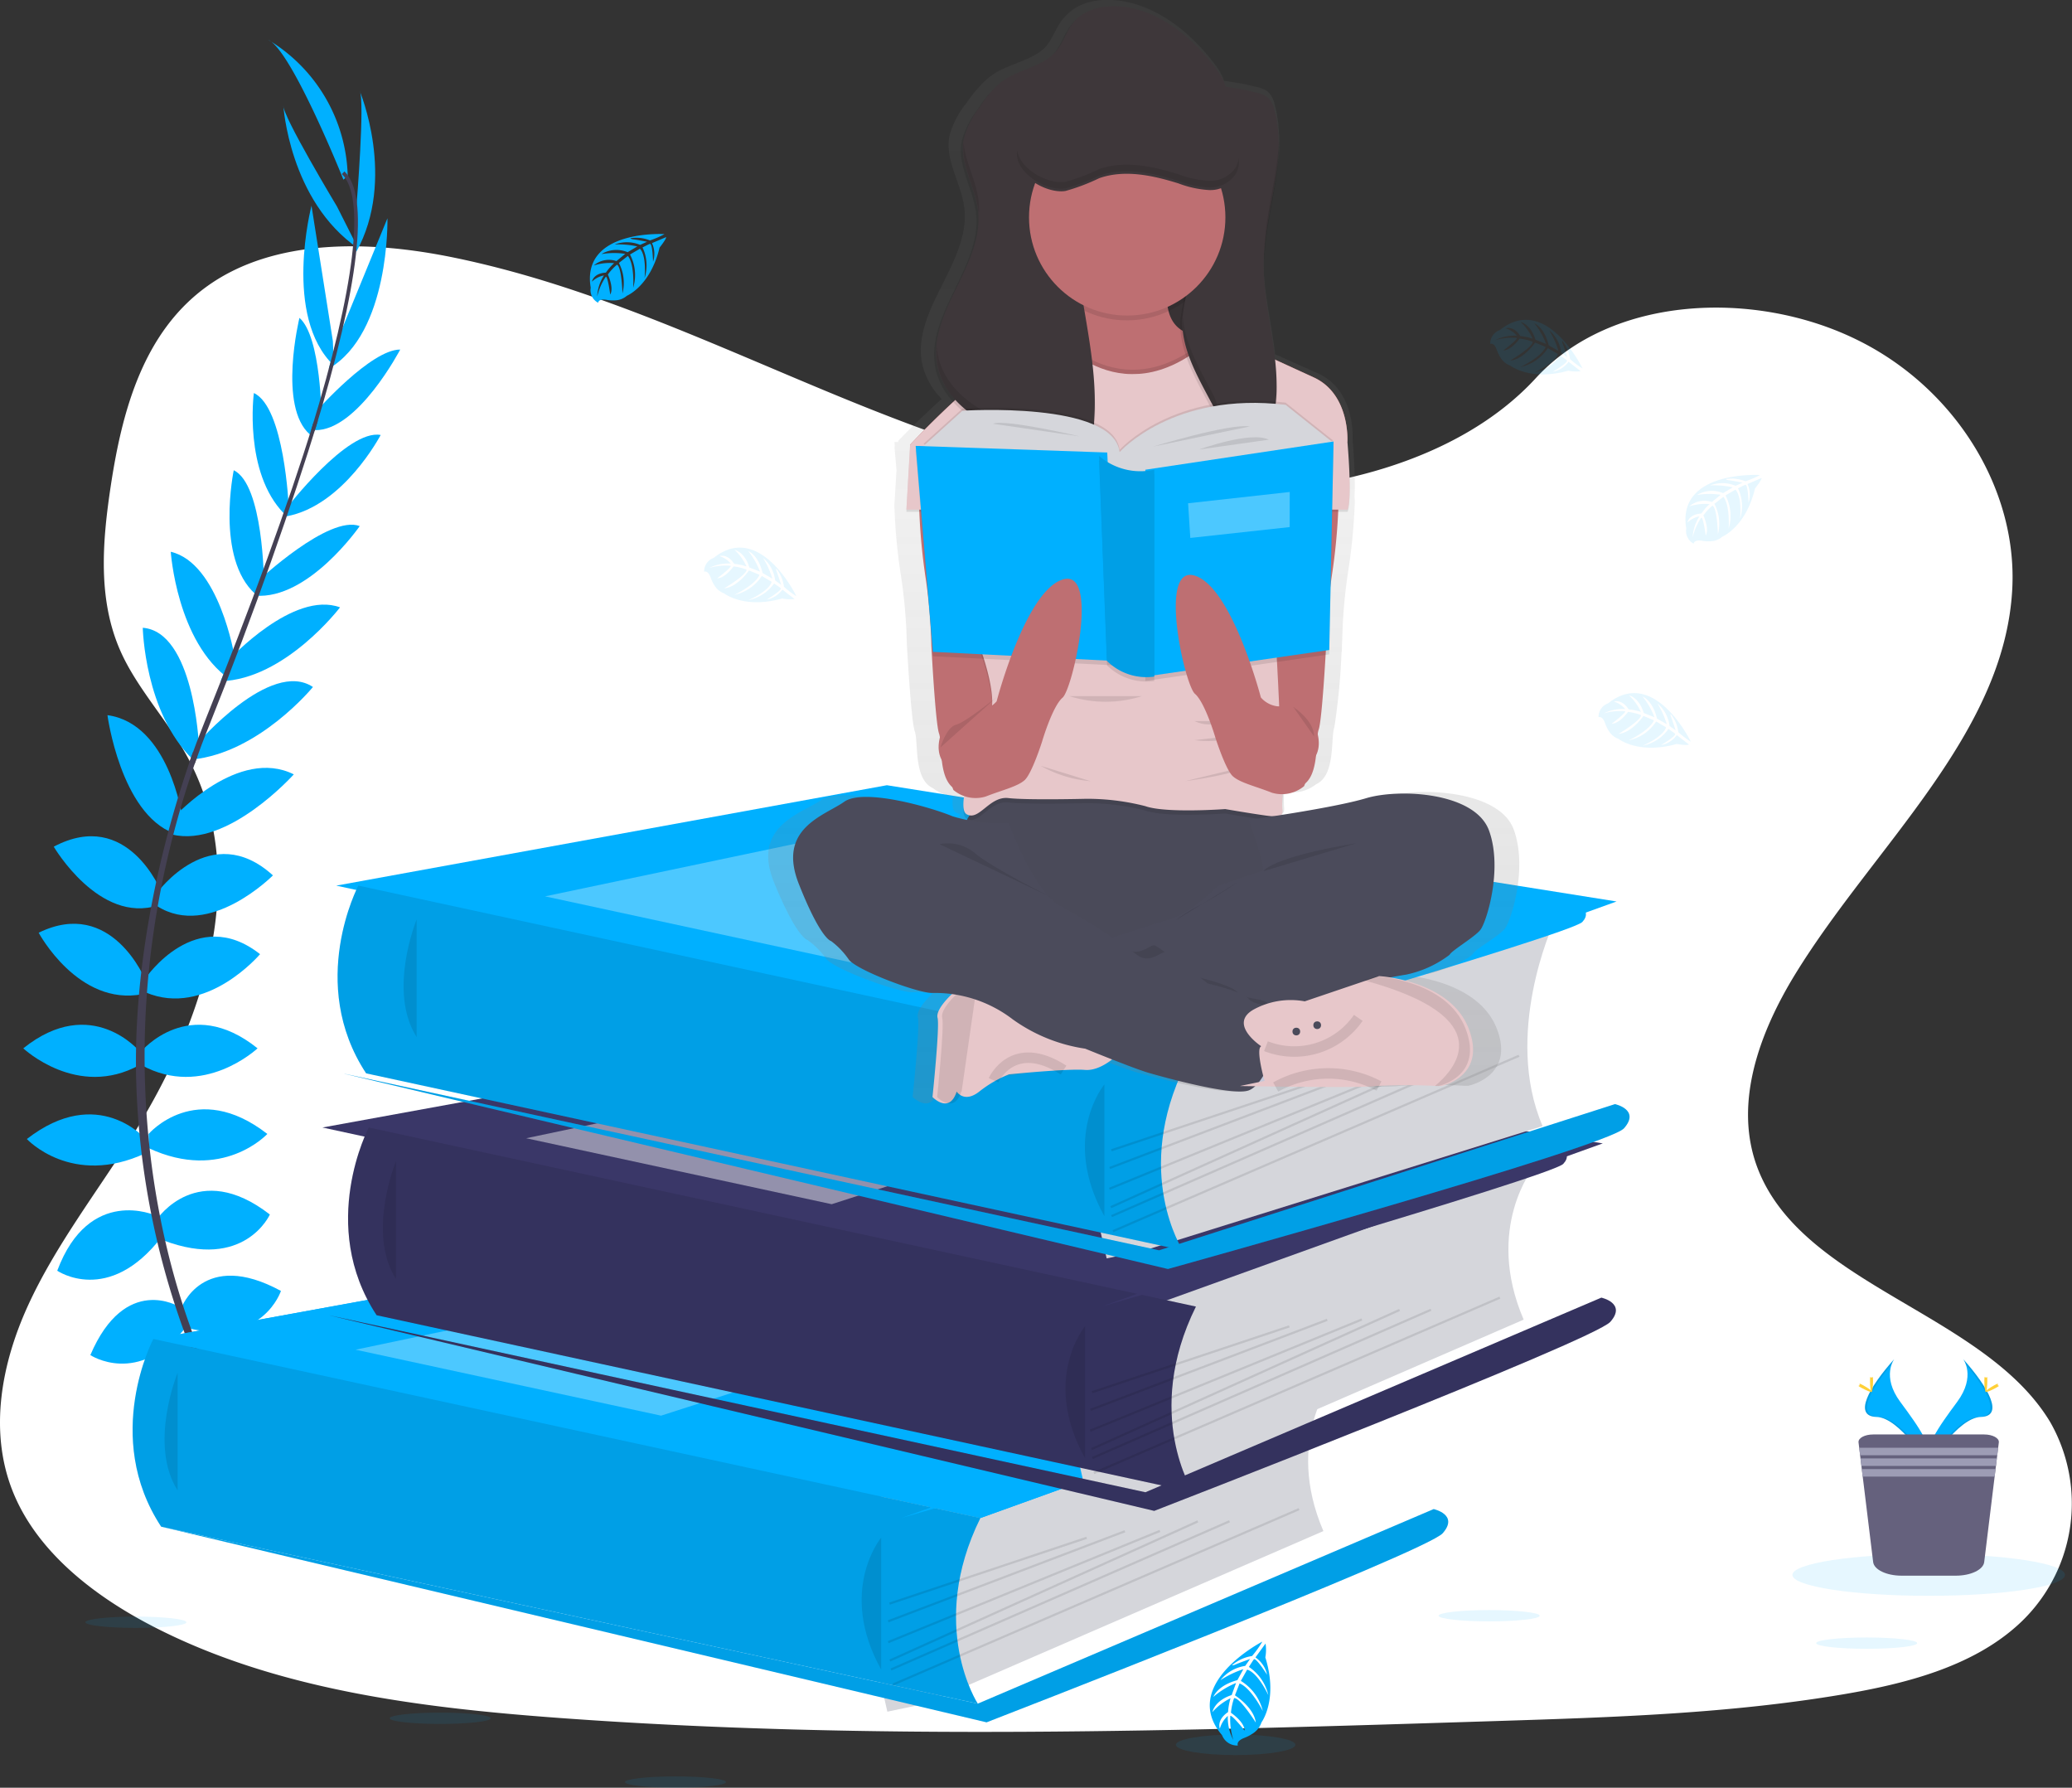 <svg xmlns="http://www.w3.org/2000/svg" xmlns:xlink="http://www.w3.org/1999/xlink" width="197.216" height="170.131" viewBox="0 0 197.216 170.131">
  <rect x="0" y="0" width="197.216" height="170.131" fill="#333333" stroke="none"/>
  <defs>
    <linearGradient id="linear-gradient" x1="0.5" y1="1" x2="0.5" gradientUnits="objectBoundingBox">
      <stop offset="0" stop-color="gray" stop-opacity="0.251"/>
      <stop offset="0.54" stop-color="gray" stop-opacity="0.122"/>
      <stop offset="1" stop-color="gray" stop-opacity="0.102"/>
    </linearGradient>
  </defs>
  <g id="undraw_book_lover_mkck" transform="translate(2.216 -0.008)">
    <path id="Path_9" data-name="Path 9" d="M216.471,92.746c-12.643-.471-24.687-4.841-36.185-9.624S157.4,73.039,145.058,70.505c-7.937-1.63-17.015-1.86-23.409,2.7-6.156,4.394-8.144,11.957-9.213,18.983-.8,5.285-1.278,10.846.928,15.794,1.53,3.435,4.247,6.323,6.124,9.624,6.538,11.449,1.918,25.567-5.167,36.745-3.321,5.245-7.179,10.252-9.742,15.83s-3.751,11.978-1.508,17.673c2.225,5.649,7.525,9.884,13.264,12.865,11.661,6.057,25.4,7.789,38.8,8.771,29.66,2.174,59.477,1.232,89.216.291,11.006-.349,22.059-.7,32.886-2.525,6.013-1.013,12.219-2.617,16.586-6.5a15.6,15.6,0,0,0,3.2-19.432c-6.23-10.354-23.442-12.926-27.8-24.039-2.4-6.116.066-12.928,3.548-18.6,7.47-12.168,19.99-22.845,20.651-36.754.453-9.555-5.568-19.121-14.874-23.642-9.754-4.756-23.284-4.153-30.477,3.691C240.656,90.059,227.634,93.16,216.471,92.746Z" transform="translate(-104.102 -45.989)" fill="#fff"/>
    <path id="Path_10" data-name="Path 10" d="M137.888,459.26l-71.612-.349L59.16,442.221l25.161-1.827-4.385-18.3,49.765-6.45L82.047,399.08l4.21-1,76.627,12.5-4.22,28.557-6.032,15.694Z" transform="translate(-46.782 -314.787)" fill="#00b0ff"/>
    <path id="Path_11" data-name="Path 11" d="M187,698.582s4.394-.7,7.03,2.4c0,0-1.933,1.523-6.092-.586Z" transform="translate(-166.408 -561.448)" fill="#00b0ff"/>
    <path id="Path_12" data-name="Path 12" d="M177.978,698.51s-2.8,3.45-1.423,7.291c0,0,2.285-.914,2.534-5.572Z" transform="translate(-157.846 -561.445)" fill="#00b0ff"/>
    <path id="Path_13" data-name="Path 13" d="M172.76,667.183s1.757-3.224,8.787,1.289a3.945,3.945,0,0,1-4.042,1.992C174.4,670.288,173.58,668.882,172.76,667.183Z" transform="translate(-155.148 -535.79)" fill="#00b0ff"/>
    <path id="Path_14" data-name="Path 14" d="M155.47,670.277s-3.647-.418-4,7.93a3.947,3.947,0,0,0,3.954-2.161C157.067,673.4,156.393,671.923,155.47,670.277Z" transform="translate(-138.312 -539.117)" fill="#00b0ff"/>
    <path id="Path_15" data-name="Path 15" d="M160.44,626.774s2.05-5.682,9.49-1.64c0,0-1.7,5.214-8.729,3.573Z" transform="translate(-145.405 -502.273)" fill="#00b0ff"/>
    <path id="Path_16" data-name="Path 16" d="M149.52,587.73s3.866-5.741,10.72-.418c0,0-2.4,5.389-10.135,2.46Z" transform="translate(-136.77 -471.723)" fill="#00b0ff"/>
    <path id="Path_17" data-name="Path 17" d="M145.6,550.36s4.511-5.274,11.3,0c0,0-4.276,4.628-11.3,1.347Z" transform="translate(-133.67 -442.438)" fill="#00b0ff"/>
    <path id="Path_18" data-name="Path 18" d="M142.24,512.1s4.569-5.507,11.072-.293c0,0-5.155,4.862-11.072,1.582Z" transform="translate(-131.013 -412.033)" fill="#00b0ff"/>
    <path id="Path_19" data-name="Path 19" d="M144.2,473.423s4.812-7.088,10.9-2.285c0,0-5.155,6.093-10.9,3.632Z" transform="translate(-132.563 -380.325)" fill="#00b0ff"/>
    <path id="Path_20" data-name="Path 20" d="M149.52,435.565s5.1-7.03,11.013-1.64c0,0-6.034,6.092-11.013,2.929Z" transform="translate(-136.77 -350.609)" fill="#00b0ff"/>
    <path id="Path_21" data-name="Path 21" d="M156.644,397.294s6.034-6.607,11.3-3.975c0,0-6.287,7.017-11.562,5.728Z" transform="translate(-142.195 -319.617)" fill="#00b0ff"/>
    <path id="Path_22" data-name="Path 22" d="M165.854,359.221s6.963-8.093,11.013-5.39c0,0-5.13,6.277-11.507,6.9Z" transform="translate(-149.296 -288.444)" fill="#00b0ff"/>
    <path id="Path_23" data-name="Path 23" d="M179.178,323.668s6.095-6.607,10.547-4.967c0,0-5.214,6.854-11.365,7.03Z" transform="translate(-159.576 -260.893)" fill="#00b0ff"/>
    <path id="Path_24" data-name="Path 24" d="M194.333,287.447s6.737-6.327,9.666-5.214c0,0-4.862,7.03-9.959,6.62Z" transform="translate(-171.976 -232.159)" fill="#00b0ff"/>
    <path id="Path_25" data-name="Path 25" d="M208.32,248.131s5.8-7.559,8.965-6.973c0,0-3.517,6.739-8.965,7.741Z" transform="translate(-183.268 -199.755)" fill="#00b0ff"/>
    <path id="Path_26" data-name="Path 26" d="M221.5,208.211s5.126-5.793,7.9-5.781c0,0-4.046,7.741-8.107,7.67Z" transform="translate(-193.524 -169.156)" fill="#00b0ff"/>
    <path id="Path_27" data-name="Path 27" d="M228.2,154.788l4.952-12.068s.247,10.909-5.582,14.307Z" transform="translate(-198.49 -121.938)" fill="#00b0ff"/>
    <path id="Path_28" data-name="Path 28" d="M240.063,95.6s.82-10.078.293-10.9c0,0,3.54,8.379-.326,15.351Z" transform="translate(-208.343 -76.057)" fill="#00b0ff"/>
    <path id="Path_29" data-name="Path 29" d="M127.549,635.387s-5.134-3.182-8.459,4.6c0,0,4.569,3.034,9.063-2.617Z" transform="translate(-112.707 -511.02)" fill="#00b0ff"/>
    <path id="Path_30" data-name="Path 30" d="M113.382,594.448s-6.3-2.873-9.352,5.256c0,0,4.864,3.347,9.925-3.2Z" transform="translate(-100.798 -478.766)" fill="#00b0ff"/>
    <path id="Path_31" data-name="Path 31" d="M101.5,552.67s-4.511-5.274-11.3,0c0,0,4.276,4.628,11.3,1.347Z" transform="translate(-89.861 -444.264)" fill="#00b0ff"/>
    <path id="Path_32" data-name="Path 32" d="M99.652,512.1s-4.569-5.507-11.072-.293c0,0,5.155,4.862,11.072,1.582Z" transform="translate(-88.58 -412.033)" fill="#00b0ff"/>
    <path id="Path_33" data-name="Path 33" d="M105.752,469s-3.205-7.94-10.172-4.525c0,0,3.766,7.04,9.888,5.844Z" transform="translate(-94.115 -375.702)" fill="#00b0ff"/>
    <path id="Path_34" data-name="Path 34" d="M112.7,429.138s-3.186-8.078-10.252-4.333c0,0,4.327,7.4,9.938,5.58Z" transform="translate(-99.548 -344.222)" fill="#00b0ff"/>
    <path id="Path_35" data-name="Path 35" d="M134,378.379s-1.255-8.856-7.114-9.649c0,0,1.243,9.34,6.325,11.246Z" transform="translate(-118.875 -300.662)" fill="#00b0ff"/>
    <path id="Path_36" data-name="Path 36" d="M148.273,340.023s-.49-10.67-5.333-11.043c0,0,.163,8.1,4.787,12.553Z" transform="translate(-131.567 -269.229)" fill="#00b0ff"/>
    <path id="Path_37" data-name="Path 37" d="M161.737,304.367s-1.444-8.873-6.067-9.957c0,0,.573,8.593,5.609,12.135Z" transform="translate(-141.633 -241.892)" fill="#00b0ff"/>
    <path id="Path_38" data-name="Path 38" d="M185.682,267.931s-.048-9.243-2.873-10.6c0,0-1.751,8.369,2.055,11.781Z" transform="translate(-162.777 -212.57)" fill="#00b0ff"/>
    <path id="Path_39" data-name="Path 39" d="M196.363,233.069s-.4-9.517-3.32-10.859c0,0-1,7.532,2.883,11.482Z" transform="translate(-171.096 -184.797)" fill="#00b0ff"/>
    <path id="Path_40" data-name="Path 40" d="M213.717,197.567s-.017-7.741-2.1-9.557c0,0-2.075,8.48,1.015,11.114Z" transform="translate(-185.332 -157.753)" fill="#00b0ff"/>
    <path id="Path_41" data-name="Path 41" d="M218.8,149.884,216.766,137s-2.76,10.557,2.128,15.21Z" transform="translate(-189.333 -117.415)" fill="#00b0ff"/>
    <path id="Path_42" data-name="Path 42" d="M211.991,100.994s-5.214-8.662-5.107-9.624c0,0,.554,9.078,7.114,13.6Z" transform="translate(-182.131 -81.332)" fill="#00b0ff"/>
    <path id="Path_43" data-name="Path 43" d="M207.207,74.878s-4.921-12.3-7.147-13.3a15.593,15.593,0,0,1,7.557,12.947Z" transform="translate(-176.736 -57.775)" fill="#00b0ff"/>
    <path id="Path_44" data-name="Path 44" d="M219.9,146.081l-.337-.1c4.153-13.543,5.189-22.177,2.919-24.343l.241-.255C225.127,123.665,224.15,132.205,219.9,146.081Z" transform="translate(-192.156 -105.063)" fill="#444053"/>
    <path id="Path_45" data-name="Path 45" d="M164.628,267.409l-.5-.178c.441-1.241.916-2.5,1.414-3.741,4.335-10.8,8.026-20.855,10.392-28.571l.433-.209c-2.37,7.731-6,18.167-10.335,28.985C165.538,264.913,165.065,266.166,164.628,267.409Z" transform="translate(-148.323 -194.682)" fill="#444053"/>
    <path id="Path_46" data-name="Path 46" d="M155.9,461.1a68.439,68.439,0,0,1-11.49-20.594,76.195,76.195,0,0,1-4.534-23.6c-.322-10.07,1.791-21.313,5.41-31.528l.393.46c-8.126,22.924-4.9,42.568-.615,54.4a67.8,67.8,0,0,0,11.363,20.395Z" transform="translate(-129.12 -313.829)" fill="#444053"/>
    <path id="Path_47" data-name="Path 47" d="M552.424,670.36s-4.743,5.789-.977,14.541l-37.869,16.424-3.634.762-1.674-7.323,1.119-9.241v-5.051Z" transform="translate(-427.7 -539.185)" fill="#d5d6db"/>
    <path id="Path_48" data-name="Path 48" d="M59.16,572.945l52.414-9.555,69.451,11.063-43.137,15.531Z" transform="translate(-46.782 -445.511)" fill="#00b0ff"/>
    <path id="Path_49" data-name="Path 49" d="M59.16,572.945l52.414-9.555,69.451,11.063-43.137,15.531Z" transform="translate(-46.782 -445.511)" fill="#00b0ff"/>
    <path id="Path_50" data-name="Path 50" d="M140.282,652.47s-4.9,9.287.747,17.865l77.726,16.842s-4.825-7.4.249-17.667Z" transform="translate(-127.905 -525.038)" fill="#00b0ff"/>
    <path id="Path_51" data-name="Path 51" d="M140.282,652.47s-4.9,9.287.747,17.865l77.726,16.842s-4.825-7.4.249-17.667Z" transform="translate(-127.905 -525.038)" opacity="0.1"/>
    <path id="Path_52" data-name="Path 52" d="M154.1,667.86s-2.8,6.8,0,11.193" transform="translate(-139.41 -537.208)" opacity="0.1"/>
    <path id="Path_53" data-name="Path 53" d="M229.036,748.376l43.392-18.516s2.427.523.858,2.3-43.413,17.993-43.413,17.993L151.31,731.534Z" transform="translate(-138.186 -586.236)" fill="#00b0ff"/>
    <path id="Path_54" data-name="Path 54" d="M229.036,748.376l43.392-18.516s2.427.523.858,2.3-43.413,17.993-43.413,17.993L151.31,731.534Z" transform="translate(-138.186 -586.236)" opacity="0.1"/>
    <path id="Path_55" data-name="Path 55" d="M498.781,742.86s-4.184,5.021,0,12.553" transform="translate(-417.126 -596.517)" opacity="0.1"/>
    <rect id="Rectangle_11" data-name="Rectangle 11" width="19.786" height="0.209" transform="translate(82.414 152.52) rotate(-18.45)" opacity="0.1"/>
    <rect id="Rectangle_12" data-name="Rectangle 12" width="24.109" height="0.209" transform="translate(82.282 154.204) rotate(-20.82)" opacity="0.1"/>
    <rect id="Rectangle_13" data-name="Rectangle 13" width="27.944" height="0.209" transform="translate(82.284 156.19) rotate(-22.26)" opacity="0.1"/>
    <rect id="Rectangle_14" data-name="Rectangle 14" width="32.166" height="0.209" transform="translate(82.438 157.941) rotate(-24.31)" opacity="0.1"/>
    <rect id="Rectangle_15" data-name="Rectangle 15" width="35.181" height="0.209" transform="matrix(0.916, -0.401, 0.401, 0.916, 82.544, 158.793)" opacity="0.1"/>
    <rect id="Rectangle_16" data-name="Rectangle 16" width="42.099" height="0.209" transform="translate(82.74 160.224) rotate(-23.36)" opacity="0.1"/>
    <path id="Path_56" data-name="Path 56" d="M152.23,584.681l36.823-7.741,22.433,4.289-30.174,9.729Z" transform="translate(-120.605 -456.226)" fill="#fff" opacity="0.3"/>
    <path id="Path_57" data-name="Path 57" d="M567.143,659.69s1.9.768.787,1.954S524,675.22,524,675.22Z" transform="translate(-440.416 -530.747)" fill="#00b0ff"/>
    <path id="Path_58" data-name="Path 58" d="M651.722,574.18s-4.741,5.787-.975,14.541l-37.869,16.424-3.634.766-1.674-7.323,1.136-9.239v-5.057Z" transform="translate(-507.937 -463.128)" fill="#d5d6db"/>
    <path id="Path_59" data-name="Path 59" d="M158.46,476.763l52.412-9.553,69.453,11.064L237.188,493.8Z" transform="translate(-129.985 -369.454)" fill="#3a3768"/>
    <path id="Path_60" data-name="Path 60" d="M239.537,556.29s-4.9,9.287.745,17.865L318.007,591s-4.823-7.4.257-17.669Z" transform="translate(-206.651 -448.981)" fill="#3a3768"/>
    <path id="Path_61" data-name="Path 61" d="M239.537,556.29s-4.9,9.287.745,17.865L318.007,591s-4.823-7.4.257-17.669l-24.579-5.32Z" transform="translate(-206.651 -448.981)" opacity="0.1"/>
    <path id="Path_62" data-name="Path 62" d="M253.4,571.68s-2.8,6.793,0,11.193" transform="translate(-217.93 -461.151)" opacity="0.1"/>
    <path id="Path_63" data-name="Path 63" d="M328.326,652.2,371.72,633.68s2.425.523.856,2.3-43.413,17.993-43.413,17.993L250.6,635.354Z" transform="translate(-221.518 -510.179)" fill="#3a3768"/>
    <path id="Path_64" data-name="Path 64" d="M328.326,652.2,371.72,633.68s2.425.523.856,2.3-43.413,17.993-43.413,17.993L250.6,635.354Z" transform="translate(-221.518 -510.179)" opacity="0.1"/>
    <path id="Path_65" data-name="Path 65" d="M598.071,646.68s-4.184,5.021,0,12.553" transform="translate(-497.013 -520.46)" opacity="0.1"/>
    <rect id="Rectangle_17" data-name="Rectangle 17" width="19.786" height="0.209" transform="translate(101.699 132.399) rotate(-18.45)" opacity="0.1"/>
    <rect id="Rectangle_18" data-name="Rectangle 18" width="24.109" height="0.209" transform="translate(101.54 134.083) rotate(-20.82)" opacity="0.1"/>
    <rect id="Rectangle_19" data-name="Rectangle 19" width="27.944" height="0.209" transform="translate(101.512 136.066) rotate(-22.26)" opacity="0.1"/>
    <rect id="Rectangle_20" data-name="Rectangle 20" width="32.166" height="0.209" transform="translate(101.64 137.817) rotate(-24.31)" opacity="0.1"/>
    <rect id="Rectangle_21" data-name="Rectangle 21" width="35.181" height="0.209" transform="matrix(0.916, -0.401, 0.401, 0.916, 101.718, 138.666)" opacity="0.1"/>
    <rect id="Rectangle_22" data-name="Rectangle 22" width="42.099" height="0.209" transform="translate(101.856 140.097) rotate(-23.36)" opacity="0.1"/>
    <path id="Path_66" data-name="Path 66" d="M251.53,488.5l36.823-7.741,22.433,4.289-30.174,9.729Z" transform="translate(-203.666 -380.169)" fill="#fff" opacity="0.45"/>
    <path id="Path_67" data-name="Path 67" d="M666.467,563.51s1.9.768.787,1.952-43.924,13.576-43.924,13.576Z" transform="translate(-520.678 -454.69)" fill="#3a3768"/>
    <path id="Path_68" data-name="Path 68" d="M661.146,464.15s-4.743,10.392-.977,19.144L622.3,495.115l-3.626.768L617,488.56l1.119-9.241v-5.057Z" transform="translate(-515.556 -376.118)" fill="#d5d6db"/>
    <path id="Path_69" data-name="Path 69" d="M167.89,366.735,220.3,357.18l69.453,11.064-43.139,15.53Z" transform="translate(-138.101 -282.445)" fill="#00b0ff"/>
    <path id="Path_70" data-name="Path 70" d="M248.99,446.26s-4.91,9.287.739,17.865l77.726,16.842s-4.825-7.4.255-17.667Z" transform="translate(-217.097 -361.971)" fill="#00b0ff"/>
    <path id="Path_71" data-name="Path 71" d="M248.99,446.26s-4.91,9.287.739,17.865l77.726,16.842s-4.825-7.4.255-17.667Z" transform="translate(-217.097 -361.971)" opacity="0.1"/>
    <path id="Path_72" data-name="Path 72" d="M262.834,461.65s-2.8,6.8,0,11.193" transform="translate(-225.392 -374.142)" opacity="0.1"/>
    <path id="Path_73" data-name="Path 73" d="M337.766,548.492l43.392-13.913s2.427.523.858,2.3-43.413,13.39-43.413,13.39L260.04,531.65Z" transform="translate(-229.656 -429.496)" fill="#00b0ff"/>
    <path id="Path_74" data-name="Path 74" d="M337.766,548.492l43.392-13.913s2.427.523.858,2.3-43.413,13.39-43.413,13.39L260.04,531.65Z" transform="translate(-229.656 -429.496)" opacity="0.1"/>
    <path id="Path_75" data-name="Path 75" d="M607.511,536.65s-4.184,5.021,0,12.553" transform="translate(-504.608 -433.45)" opacity="0.1"/>
    <rect id="Rectangle_23" data-name="Rectangle 23" width="19.786" height="0.209" transform="translate(103.533 109.378) rotate(-18.45)" opacity="0.1"/>
    <rect id="Rectangle_24" data-name="Rectangle 24" width="24.109" height="0.209" transform="translate(103.37 111.063) rotate(-20.82)" opacity="0.1"/>
    <rect id="Rectangle_25" data-name="Rectangle 25" width="27.944" height="0.209" transform="translate(103.337 113.047) rotate(-22.26)" opacity="0.1"/>
    <rect id="Rectangle_26" data-name="Rectangle 26" width="32.166" height="0.209" transform="translate(103.465 114.796) rotate(-24.31)" opacity="0.1"/>
    <rect id="Rectangle_27" data-name="Rectangle 27" width="35.181" height="0.209" transform="matrix(0.916, -0.401, 0.401, 0.916, 103.542, 115.647)" opacity="0.1"/>
    <rect id="Rectangle_28" data-name="Rectangle 28" width="42.099" height="0.209" transform="translate(103.674 117.08) rotate(-23.36)" opacity="0.1"/>
    <path id="Path_76" data-name="Path 76" d="M260.96,378.471l36.823-7.741,22.433,4.289-30.174,9.729Z" transform="translate(-211.301 -293.16)" fill="#fff" opacity="0.3"/>
    <path id="Path_77" data-name="Path 77" d="M675.9,453.48s1.9.768.787,1.954S632.76,469.01,632.76,469.01Z" transform="translate(-528.298 -367.681)" fill="#00b0ff"/>
    <path id="Path_78" data-name="Path 78" d="M372.176,149.881s-7.95-.479-7.021,5.1a1.361,1.361,0,0,0,.707,1.433s.015-.418.816-.274a3.567,3.567,0,0,0,.866.042,1.8,1.8,0,0,0,1.057-.435h0s2.237-.925,3.107-4.582c0,0,.644-.8.628-1l-1.347.573a2.414,2.414,0,0,1,.1,1.774s-.044-1.739-.3-1.7c-.052,0-.7.337-.7.337a3.971,3.971,0,0,1,.192,2.914s.226-2.08-.439-2.793l-.946.552a4.174,4.174,0,0,1,.3,3.166s.161-2.182-.5-3.032l-.858.669a4.077,4.077,0,0,1,.339,2.9s-.069-2.54-.523-2.732a5.169,5.169,0,0,0-.864.933s.594,1.255.224,1.906c0,0-.224-1.693-.418-1.7a5.632,5.632,0,0,0-.824,1.883,4.072,4.072,0,0,1,.642-2,2.24,2.24,0,0,0-1.142.592s.115-.793,1.328-.862a5.141,5.141,0,0,1,.783-.9,4.9,4.9,0,0,0-1.937.222,2.195,2.195,0,0,1,2.157-.418l.837-.69a7.219,7.219,0,0,0-2.26.023,2.753,2.753,0,0,1,2.488-.18l.923-.55a8.384,8.384,0,0,0-2.159-.186,3.314,3.314,0,0,1,2.429.038l.657-.295s-.99-.195-1.28-.226-.306-.111-.306-.111a3.454,3.454,0,0,1,1.862.209A8.3,8.3,0,0,0,372.176,149.881Z" transform="translate(-311.147 -127.593)" fill="#00b0ff"/>
    <path id="Path_79" data-name="Path 79" d="M906.776,259.461s-7.95-.479-7.021,5.1a1.361,1.361,0,0,0,.707,1.433s.015-.418.816-.274a3.687,3.687,0,0,0,.866.042,1.8,1.8,0,0,0,1.046-.435h0s2.239-.925,3.107-4.582c0,0,.644-.8.628-1l-1.343.573a2.414,2.414,0,0,1,.1,1.774s-.044-1.739-.3-1.7c-.052,0-.7.337-.7.337a3.977,3.977,0,0,1,.195,2.914s.226-2.08-.442-2.793l-.946.552a4.174,4.174,0,0,1,.3,3.166s.161-2.182-.5-3.032l-.856.669a4.081,4.081,0,0,1,.337,2.9s-.069-2.54-.523-2.732a5.244,5.244,0,0,0-.864.933s.594,1.255.226,1.906c0,0-.226-1.693-.419-1.7a5.633,5.633,0,0,0-.824,1.883,4.061,4.061,0,0,1,.644-2,2.251,2.251,0,0,0-1.144.592s.117-.793,1.329-.862a5.231,5.231,0,0,1,.782-.9,4.918,4.918,0,0,0-1.937.224,2.195,2.195,0,0,1,2.157-.418l.837-.69a7.223,7.223,0,0,0-2.26.023,2.751,2.751,0,0,1,2.488-.18l.92-.55a8.384,8.384,0,0,0-2.159-.186,3.314,3.314,0,0,1,2.429.038l.659-.3s-.992-.195-1.283-.226-.305-.111-.305-.111a3.428,3.428,0,0,1,1.862.209A8.442,8.442,0,0,0,906.776,259.461Z" transform="translate(-741.471 -214.247)" fill="#00b0ff" opacity="0.1"/>
    <path id="Path_80" data-name="Path 80" d="M429.8,297.146s-3.465-7.183-7.875-3.643a1.359,1.359,0,0,0-.906,1.316s.366-.19.628.58a3.707,3.707,0,0,0,.385.774,1.806,1.806,0,0,0,.9.711h0s1.9,1.5,5.515.477a3.579,3.579,0,0,0,1.176.052l-1.155-.893a2.428,2.428,0,0,1-1.5.95s1.5-.885,1.337-1.09c-.034-.042-.628-.446-.628-.446a3.973,3.973,0,0,1-2.45,1.59s1.925-.816,2.222-1.747l-.941-.557a4.175,4.175,0,0,1-2.619,1.8s1.983-.923,2.4-1.91l-1-.418s-1.077,1.594-2.366,1.709c0,0,2.184-1.3,2.13-1.791a5.3,5.3,0,0,0-1.236-.3s-.8,1.128-1.552,1.128c0,0,1.366-1.023,1.283-1.188a5.519,5.519,0,0,0-2.05.209,4.072,4.072,0,0,1,2.057-.418,2.252,2.252,0,0,0-1.075-.709s.749-.285,1.4.739a5.162,5.162,0,0,1,1.17.243,4.912,4.912,0,0,0-1.138-1.58s.967.195,1.408,1.674l1.015.4a6.979,6.979,0,0,0-1.121-1.96s.954.354,1.37,2.092l.929.536a8.277,8.277,0,0,0-.889-1.975,3.315,3.315,0,0,1,1.151,2.138l.58.431s-.314-.96-.418-1.228-.052-.322-.052-.322a3.434,3.434,0,0,1,.728,1.726A7.808,7.808,0,0,0,429.8,297.146Z" transform="translate(-356.213 -240.399)" fill="#00b0ff" opacity="0.1"/>
    <path id="Path_81" data-name="Path 81" d="M813.585,193.526s-3.463-7.183-7.875-3.643a1.361,1.361,0,0,0-.906,1.316s.368-.188.628.58a3.631,3.631,0,0,0,.387.776,1.8,1.8,0,0,0,.9.709h0s1.9,1.5,5.515.479a3.6,3.6,0,0,0,1.178.05l-1.149-.9a2.427,2.427,0,0,1-1.5.952s1.5-.887,1.335-1.092c-.033-.042-.628-.446-.628-.446a3.966,3.966,0,0,1-2.45,1.59s1.927-.816,2.224-1.745l-.956-.552a4.176,4.176,0,0,1-2.619,1.8s1.983-.925,2.406-1.912l-1-.418s-1.077,1.6-2.364,1.709c0,0,2.182-1.3,2.128-1.789a5.174,5.174,0,0,0-1.234-.3s-.8,1.126-1.555,1.126c0,0,1.368-1.023,1.285-1.188a5.532,5.532,0,0,0-2.052.209,4.071,4.071,0,0,1,2.057-.418,2.24,2.24,0,0,0-1.073-.709s.749-.285,1.4.739a5.178,5.178,0,0,1,1.169.245,4.9,4.9,0,0,0-1.14-1.582s.967.2,1.408,1.684l1.017.4a6.98,6.98,0,0,0-1.122-1.962s.954.354,1.368,2.092l.931.536a8.355,8.355,0,0,0-.891-1.975,3.3,3.3,0,0,1,1.151,2.138l.58.431s-.312-.96-.418-1.228-.052-.32-.052-.32a3.442,3.442,0,0,1,.726,1.726A8.036,8.036,0,0,0,813.585,193.526Z" transform="translate(-665.177 -158.459)" fill="#00b0ff" opacity="0.1"/>
    <path id="Path_82" data-name="Path 82" d="M866.452,363.329s-3.463-7.185-7.881-3.645a1.362,1.362,0,0,0-.906,1.316s.368-.188.628.58a3.63,3.63,0,0,0,.385.776,1.8,1.8,0,0,0,.9.709h0s1.9,1.5,5.517.479c0,0,1.008.174,1.176.05l-1.155-.893a2.428,2.428,0,0,1-1.5.952s1.5-.887,1.335-1.092c-.033-.042-.628-.446-.628-.446a3.975,3.975,0,0,1-2.45,1.592s1.927-.818,2.224-1.747l-.944-.557a4.168,4.168,0,0,1-2.619,1.8s1.983-.925,2.406-1.912l-1-.418s-1.077,1.594-2.364,1.709c0,0,2.184-1.3,2.13-1.791a5.2,5.2,0,0,0-1.237-.3s-.8,1.126-1.554,1.126c0,0,1.368-1.023,1.285-1.188a5.532,5.532,0,0,0-2.053.209,4.085,4.085,0,0,1,2.059-.418,2.237,2.237,0,0,0-1.075-.709s.749-.287,1.4.739a5.163,5.163,0,0,1,1.169.243,4.934,4.934,0,0,0-1.138-1.582s.967.2,1.408,1.684l1.015.4a6.95,6.95,0,0,0-1.121-1.96s.954.352,1.368,2.092l.931.534a8.353,8.353,0,0,0-.891-1.975,3.313,3.313,0,0,1,1.153,2.14l.58.418s-.314-.96-.418-1.228-.052-.32-.052-.32a3.421,3.421,0,0,1,.726,1.726A8.468,8.468,0,0,0,866.452,363.329Z" transform="translate(-707.732 -292.734)" fill="#00b0ff" opacity="0.1"/>
    <ellipse id="Ellipse_7" data-name="Ellipse 7" cx="4.81" cy="0.538" rx="4.81" ry="0.538" transform="translate(34.877 162.993)" fill="#00b0ff" opacity="0.1"/>
    <ellipse id="Ellipse_8" data-name="Ellipse 8" cx="4.81" cy="0.538" rx="4.81" ry="0.538" transform="translate(5.91 153.855)" fill="#00b0ff" opacity="0.1"/>
    <ellipse id="Ellipse_9" data-name="Ellipse 9" cx="4.81" cy="0.538" rx="4.81" ry="0.538" transform="translate(57.266 169.063)" fill="#00b0ff" opacity="0.1"/>
    <ellipse id="Ellipse_10" data-name="Ellipse 10" cx="4.81" cy="0.538" rx="4.81" ry="0.538" transform="translate(170.646 155.842)" fill="#00b0ff" opacity="0.1"/>
    <ellipse id="Ellipse_11" data-name="Ellipse 11" cx="4.81" cy="0.538" rx="4.81" ry="0.538" transform="translate(134.713 153.233)" fill="#00b0ff" opacity="0.1"/>
    <ellipse id="Ellipse_12" data-name="Ellipse 12" cx="5.689" cy="0.977" rx="5.689" ry="0.977" transform="translate(109.705 165.079)" fill="#00b0ff" opacity="0.1"/>
    <path id="Path_83" data-name="Path 83" d="M672.262,790.14s-7.921,4.092-3.829,8.913a1.531,1.531,0,0,0,1.5.973s-.222-.406.628-.73a4.078,4.078,0,0,0,.856-.454,2.011,2.011,0,0,0,.766-1.023h0s1.619-2.167.364-6.178a3.975,3.975,0,0,0,.021-1.318l-.962,1.32a2.7,2.7,0,0,1,1.109,1.649s-1.046-1.647-1.255-1.465c-.046.038-.477.722-.477.722a4.432,4.432,0,0,1,1.852,2.689s-.971-2.128-2.019-2.431l-.6,1.071a4.653,4.653,0,0,1,2.092,2.87s-1.094-2.186-2.212-2.628l-.441,1.132s1.816,1.155,1.984,2.59c0,0-1.519-2.4-2.065-2.324a5.8,5.8,0,0,0-.3,1.391s1.282.858,1.305,1.7c0,0-1.184-1.5-1.366-1.4a6.308,6.308,0,0,0,.289,2.287,4.514,4.514,0,0,1-.525-2.287,2.511,2.511,0,0,0-.76,1.222s-.341-.826.783-1.588a5.792,5.792,0,0,1,.236-1.314,5.515,5.515,0,0,0-1.732,1.322s.19-1.086,1.839-1.626l.418-1.147A7.8,7.8,0,0,0,667.6,795.4s.366-1.077,2.287-1.594l.569-1.046a9.61,9.61,0,0,0-2.18,1.046,3.705,3.705,0,0,1,2.356-1.354l.462-.659s-1.063.379-1.36.515-.356.069-.356.069a3.848,3.848,0,0,1,1.906-.866A9.319,9.319,0,0,0,672.262,790.14Z" transform="translate(-554.327 -633.905)" fill="#00b0ff"/>
    <path id="Path_84" data-name="Path 84" d="M535.33,122.363c-1.368-3.718-8.9-4.067-12.168-3.119a97.7,97.7,0,0,1-9.833,1.82l-.169-.161c.339-.1.347-.347.305-.713a11.182,11.182,0,0,1,.021-1.448,3.565,3.565,0,0,0,3.03-.68h0c1.883-.837,1.377-4.419,1.737-5.4a62.055,62.055,0,0,0,.69-7.2h.027l.015-.722c.019-.312.027-.494.027-.494a49.469,49.469,0,0,1,.544-6.325,55.333,55.333,0,0,0,.649-6.7v-.1l-.027-.456c.019-.333.027-.7.025-1.092,0-1.789-.186-4.042-.209-4.406v-.19c.015-.764-.082-4.588-3.335-6.034-1.2-.536-2.64-1.174-4.036-1.8-.36-3.107-1.182-6.2-1.111-9.327,0-.471.042-.941.088-1.41,0,.136-.015.274-.017.418v.912c.123-3.915,1.6-7.85,1.465-11.681-.013.375-.04.751-.075,1.128a12.161,12.161,0,0,0-.4-3.848,2.277,2.277,0,0,0-.657-1.193,2.7,2.7,0,0,0-1.146-.454,23.059,23.059,0,0,0-3.011-.561,4.647,4.647,0,0,0-.678-1.316c-2.122-2.912-5.264-5.649-8.98-6.277-1.864-.314-4.009-.052-5.277,1.28a3.961,3.961,0,0,0-.372.377c-.682.814-.975,1.883-1.674,2.695-.046.054-.1.1-.149.157-1.368,1.224-3.5,1.479-5.021,2.578a6.019,6.019,0,0,0-.751.655,12.735,12.735,0,0,0-1.64,1.994,8.27,8.27,0,0,0-1.6,3.113c-.437,2.3,1.13,4.484,1.421,6.8.649,5.182-5.086,9.781-4,14.894a6.82,6.82,0,0,0,1.845,3.312c-2.237,2.025-4.141,3.99-4.141,3.99v.117h-.354l.036.418h-.036l.195,2.27L476.38,91.5v.312h.013a52.883,52.883,0,0,0,.628,6.486,49.4,49.4,0,0,1,.542,6.325s.4,7.434.762,8.417-.153,4.555,1.737,5.4h0a3.975,3.975,0,0,0,1.9.787c-.1.782-.036,1.349.276,1.527a.912.912,0,0,0,.439.126,4.659,4.659,0,0,0-.341.6,8.863,8.863,0,0,1-2.193-.517c-2.029-.837-8.764-2.72-10.72-1.4s-6.664,2.525-4.49,7.856,3.186,5.465,3.186,5.465a7.742,7.742,0,0,1,1.739,1.747c.653.981,6.735,3.226,8.256,3.226a14.891,14.891,0,0,1,1.935.1s-1.651,1.448-1.431,2.289-.5,7.574-.5,7.574,1.674,1.686,2.389-.525l.025.033c.134.182.858,1,2.22-.033a12.445,12.445,0,0,1,1.77-1.121l6.595-.933a18.676,18.676,0,0,1,2.065-.015,4.315,4.315,0,0,0,2.72-1.013c1.366.519,2.9,1.086,3.632,1.293,1.481.418,8.289,2.245,9.882,1.674a2.211,2.211,0,0,0,.858-.611l1.519.048-.711.142s1.385.023,3.268.048l-.079.046,2.362-.021c3.456.031,7.339.042,7.85-.073a55.143,55.143,0,0,1,6.176,0h.341s4.563-.91,2.68-5.54c-1.448-3.557-5.9-4.59-7.873-4.875.557-.111,1.036-.2,1.354-.247,1.379-.209,4.057-1.465,4.274-1.893s2.463-1.674,3.042-2.383S536.7,126.081,535.33,122.363Zm-37.8,10.4-.224.073-.151.05-.289.285c-.23-.155-.477-.318-.734-.485C496.59,132.717,497.057,132.744,497.534,132.768Zm19.941,5.9Z" transform="translate(-393.469 -43.42)" fill="url(#linear-gradient)"/>
    <path id="Path_85" data-name="Path 85" d="M686.65,267.473s3.2,8.369,5.021,7.532,1.326-4.394,1.674-5.369.732-8.369.732-8.369a50.594,50.594,0,0,1,.523-6.289,57.627,57.627,0,0,0,.628-6.651v-.1l-.345-6.067-1.954-.488-4.532,1.674-.628,3.584-.245,1.4-.1.6Z" transform="translate(-570.049 -200.186)" fill="#be6f72"/>
    <path id="Path_86" data-name="Path 86" d="M691.69,358.3s3.055,2.5,3.975,2.72,1.485,2.17,1.485,2.17" transform="translate(-573.978 -292.414)" opacity="0.1"/>
    <path id="Path_87" data-name="Path 87" d="M534.578,269.223s-3.2,8.369-5.021,7.532-1.326-4.394-1.674-5.369-.732-8.369-.732-8.369a50.585,50.585,0,0,0-.523-6.289,57.654,57.654,0,0,1-.628-6.651v-.1l.347-6.067,1.954-.487,4.532,1.674.628,3.584.245,1.4.1.6Z" transform="translate(-440.72 -201.57)" fill="#be6f72"/>
    <rect id="Rectangle_29" data-name="Rectangle 29" width="7.145" height="11.137" transform="translate(106.094 22.868)" fill="#3e373a"/>
    <rect id="Rectangle_30" data-name="Rectangle 30" width="7.145" height="11.137" transform="translate(106.094 22.868)" opacity="0.1"/>
    <path id="Path_88" data-name="Path 88" d="M554.434,404.074s-2.442,2.684-1.536,3.172,6.766,9.624,6.766,9.624,19.248,2.37,22.878-1.186,3.557-9.911,3.557-9.911-2.917.628-3.235.287-2.065-1.986-2.065-1.986S556.108,402.575,554.434,404.074Z" transform="translate(-463.121 -328.085)" fill="#4b4b5b"/>
    <path id="Path_89" data-name="Path 89" d="M554.434,404.074s-2.442,2.684-1.536,3.172,6.766,9.624,6.766,9.624,19.248,2.37,22.878-1.186,3.557-9.911,3.557-9.911-2.917.628-3.235.287-2.065-1.986-2.065-1.986S556.108,402.575,554.434,404.074Z" transform="translate(-463.121 -328.085)" opacity="0.02"/>
    <path id="Path_90" data-name="Path 90" d="M569.287,171.638l-6.277,5.021-1.9.138-.7.05-11.7.858-12.135-.887-1.806-.132-2.3-.167-4.812-4.6a82.4,82.4,0,0,1,6.39-6.111,13.108,13.108,0,0,1,3.1-2.069l.138-.048a3.443,3.443,0,0,0,1.326-.925c2.356-2.429,4.534-8.423,4.534-8.423s10.392-5.369,9.137,1.674,4.672,5.3,4.672,5.3l1.954.891.772.354,1.969.9,4.442,2.038C569.575,167.1,569.287,171.638,569.287,171.638Z" transform="translate(-443.257 -129.579)" fill="#be6f72"/>
    <circle id="Ellipse_13" data-name="Ellipse 13" cx="9.346" cy="9.346" r="9.346" transform="translate(95.696 11.804)" opacity="0.1"/>
    <path id="Path_91" data-name="Path 91" d="M567.989,220.98H526v-.1l.347-6.067a82.419,82.419,0,0,1,6.39-6.111l26.362-1.046,1.226-1.293,4.442,2.038c3.488,1.6,3.207,6.136,3.207,6.136S568.451,219.788,567.989,220.98Z" transform="translate(-441.94 -172.264)" opacity="0.1"/>
    <path id="Path_92" data-name="Path 92" d="M567.989,219.98H526v-.1l.347-6.067a82.418,82.418,0,0,1,6.39-6.111l26.362-1.046,1.226-1.293,4.442,2.038c3.488,1.6,3.207,6.136,3.207,6.136S568.451,218.788,567.989,219.98Z" transform="translate(-441.94 -171.473)" fill="#e7c7ca"/>
    <path id="Path_93" data-name="Path 93" d="M583.905,187.011s6.624,8.44,15.447-.174.977,19.213.977,19.213l-19.039,2.26Z" transform="translate(-485.731 -155.517)" opacity="0.1"/>
    <path id="Path_94" data-name="Path 94" d="M583.905,189.011s6.624,8.44,15.447-.174.977,19.213.977,19.213l-19.039,2.26Z" transform="translate(-485.731 -157.099)" fill="#e7c7ca"/>
    <path id="Path_95" data-name="Path 95" d="M578.551,201.7l.7,10.689.751,3.557.573,2.72s1.465,20.922,1.046,21.968.209,1.883.3,2.44-.088,1.954-.019,2.582,0,.906-1.6.682-3.837-.613-3.837-.613-5.649.418-7.6-.278a22.3,22.3,0,0,0-5.649-.7s-5.58.14-7.392-.069-2.791,2.232-3.975,1.534,1.393-7.461,2.23-9.415-1.115-6.9-1.115-6.9l2.511-13.928.559-3.157v-9.925l.138-.048a3.445,3.445,0,0,0,1.326-.925l.628,9.988,19.667.7V201.35" transform="translate(-462.063 -168.302)" opacity="0.1"/>
    <path id="Path_96" data-name="Path 96" d="M578.551,199.7l.7,10.689.751,3.557.573,2.72s1.465,20.922,1.046,21.968.209,1.883.3,2.44-.088,1.954-.019,2.582,0,.906-1.6.682-3.837-.613-3.837-.613-5.649.418-7.6-.278a22.3,22.3,0,0,0-5.649-.7s-5.58.14-7.392-.069-2.791,2.232-3.975,1.534,1.393-7.461,2.23-9.415-1.115-6.9-1.115-6.9l2.511-13.928.559-3.157v-9.925l.138-.048a3.445,3.445,0,0,0,1.326-.925l.628,9.988,19.667.7V199.35" transform="translate(-462.063 -166.72)" fill="#e7c7ca"/>
    <path id="Path_97" data-name="Path 97" d="M569.751,57.118a2.305,2.305,0,0,0-.628-1.184,2.569,2.569,0,0,0-1.1-.452,21.828,21.828,0,0,0-2.9-.557,4.647,4.647,0,0,0-.628-1.3c-2.05-2.9-5.084-5.626-8.653-6.243-1.868-.324-4.034-.033-5.23,1.439-.657.81-.939,1.883-1.6,2.678-1.278,1.544-3.586,1.734-5.2,2.929a9.629,9.629,0,0,0-2.092,2.421,8.3,8.3,0,0,0-1.546,3.094c-.419,2.283,1.09,4.459,1.368,6.762.628,5.153-4.9,9.725-3.852,14.809.609,2.965,3.348,5.053,6.18,6.111,1,.375,2.138.747,2.6,1.705.209.418.245.9.441,1.324.661,1.41,2.835,1.465,4,.437a6.236,6.236,0,0,0,1.674-4.239c.561-6.77-2.151-13.459-1.835-20.246.094-2.052.672-4.381,2.511-5.31,2.475-1.255,5.452.837,8.176.437a16.22,16.22,0,0,1,.782,9.9,27.042,27.042,0,0,0-1.236,5.419c-.082,2.835,1.448,5.425,2.77,7.932a4.221,4.221,0,0,1,.559,1.529,3.687,3.687,0,0,1-.3,1.6c-.747,2.011-2.036,3.877-2.182,6.017a.973.973,0,0,0,.157.716.9.9,0,0,0,.54.243c2.26.387,4.214-1.615,5.316-3.626a17,17,0,0,0,2.1-7.222c.228-4.26-1.3-8.45-1.205-12.714C568.843,66.675,571.034,61.794,569.751,57.118Z" transform="translate(-450.866 -46.45)" opacity="0.1"/>
    <path id="Path_98" data-name="Path 98" d="M570.752,56.118a2.305,2.305,0,0,0-.628-1.184,2.569,2.569,0,0,0-1.1-.452,21.825,21.825,0,0,0-2.9-.557,4.649,4.649,0,0,0-.628-1.3c-2.05-2.9-5.084-5.626-8.653-6.243-1.868-.324-4.034-.033-5.23,1.439-.657.81-.939,1.883-1.6,2.678-1.278,1.544-3.586,1.734-5.2,2.929a9.628,9.628,0,0,0-2.092,2.421,8.3,8.3,0,0,0-1.546,3.094c-.418,2.283,1.09,4.459,1.368,6.762.628,5.153-4.9,9.725-3.852,14.809.609,2.965,3.348,5.053,6.18,6.111,1,.375,2.138.747,2.6,1.705.209.418.245.9.441,1.324.661,1.41,2.835,1.465,4,.437a6.235,6.235,0,0,0,1.674-4.239c.561-6.77-2.151-13.459-1.835-20.246.094-2.052.672-4.381,2.511-5.31,2.475-1.255,5.452.837,8.176.437a16.221,16.221,0,0,1,.782,9.9,27.042,27.042,0,0,0-1.236,5.419c-.082,2.835,1.448,5.425,2.77,7.932a4.222,4.222,0,0,1,.559,1.529,3.686,3.686,0,0,1-.3,1.6c-.747,2.011-2.036,3.877-2.182,6.017a.973.973,0,0,0,.157.716.9.9,0,0,0,.54.243c2.26.387,4.214-1.615,5.316-3.626a17,17,0,0,0,2.1-7.222c.228-4.26-1.3-8.45-1.205-12.714C569.844,65.675,572.034,60.794,570.752,56.118Z" transform="translate(-451.673 -45.659)" fill="#3e373a"/>
    <path id="Path_99" data-name="Path 99" d="M581.79,470.47l8.3.266-1.19-6.155-6.358.6Z" transform="translate(-468.352 -367.374)" fill="#c3c7d9"/>
    <path id="Path_100" data-name="Path 100" d="M647.526,417.4c-.559.7-2.72,1.952-2.929,2.37a10.3,10.3,0,0,1-4.115,1.883,34.269,34.269,0,0,0-6.277,1.6,61.183,61.183,0,0,1-7.869,2.082,22.341,22.341,0,0,1-2.383.429c-1.255.069-14.993-4.6-14.993-4.6l2.649-2.72.146-.05c.749-.253,4.209-1.423,6.13-1.979,2.163-.628,4.674-3.207,4.674-3.207s3.695-1.255,4.184-1.4-1.255-4.881-1.255-4.881,8.019-1.113,11.158-2.057,10.392-.594,11.716,3.1S648.093,416.706,647.526,417.4Z" transform="translate(-508.841 -328.897)" fill="#4b4b5b"/>
    <path id="Path_101" data-name="Path 101" d="M551.673,494.812s-1.6,1.674-3.207,1.536-7.216.418-7.216.418a11.249,11.249,0,0,0-2.826,1.638c-1.312,1.034-2.009.209-2.138.034l-.023-.034c-.7,2.2-2.3.523-2.3.523s.7-6.7.483-7.532,1.379-2.274,1.379-2.274l1.883-.479,4.77-1.222,6.835,2.37Z" transform="translate(-447.423 -394.52)" fill="#e7c7ca"/>
    <path id="Path_102" data-name="Path 102" d="M537.7,493.26l-1.412,9.8-.023-.033c-.7,2.2-2.3.523-2.3.523s.7-6.7.483-7.532,1.379-2.274,1.379-2.274Z" transform="translate(-446.982 -399.138)" opacity="0.1"/>
    <path id="Path_103" data-name="Path 103" d="M599,360.08a11.418,11.418,0,0,0,6.9,0" transform="translate(-499.429 -293.822)" opacity="0.1"/>
    <path id="Path_104" data-name="Path 104" d="M659.29,371.42a3.052,3.052,0,0,0,2.72,0" transform="translate(-547.797 -302.79)" opacity="0.1"/>
    <path id="Path_105" data-name="Path 105" d="M659.29,378.772s2.58.345,3.069-.352" transform="translate(-547.811 -308.325)" opacity="0.1"/>
    <path id="Path_106" data-name="Path 106" d="M655.29,393.215s4.846-.628,6.049-1.465" transform="translate(-544.705 -318.866)" opacity="0.1"/>
    <path id="Path_107" data-name="Path 107" d="M584.62,391.75a11.5,11.5,0,0,0,4.743,1.465" transform="translate(-487.781 -318.866)" opacity="0.1"/>
    <path id="Path_108" data-name="Path 108" d="M626.326,478.124a22.354,22.354,0,0,1-2.383.429c-1.255.069-14.993-4.6-14.993-4.6l2.649-2.72.146-.05c.418.3.762.548,1.006.741,1.153.908,2.266-.278,2.684-.278s4.044,3,4.044,3,3.348.768,3.906,1.464,2.511.559,2.858,1.046A1.865,1.865,0,0,1,626.326,478.124Z" transform="translate(-507.83 -381.678)" opacity="0.1"/>
    <path id="Path_109" data-name="Path 109" d="M491.232,408.392a15.168,15.168,0,0,1-5.337-.628c-1.952-.822-8.438-2.72-10.321-1.387s-6.417,2.511-4.325,7.812,3.069,5.44,3.069,5.44a7.554,7.554,0,0,1,1.674,1.737c.628.977,6.486,3.207,7.95,3.207a12.157,12.157,0,0,1,7.67,2.511,15.764,15.764,0,0,0,6.9,2.791s4.6,1.883,6.036,2.3,7.982,2.23,9.517,1.674,2.511-4.046,2.511-4.046.7-3.138.347-3.626-2.3-.349-2.858-1.046-3.906-1.465-3.906-1.465-3.617-3-4.036-3-1.532,1.184-2.684.278a61.22,61.22,0,0,0-7.22-4.6C493.575,414.946,491.232,408.392,491.232,408.392Z" transform="translate(-397.435 -330.068)" fill="#4b4b5b"/>
    <path id="Path_110" data-name="Path 110" d="M536.27,427.114a4,4,0,0,1,3.429.906c1.674,1.4,7.306,4.2,7.306,4.2" transform="translate(-449.055 -346.767)" opacity="0.1"/>
    <path id="Path_111" data-name="Path 111" d="M702.816,427s-7.463,1.13-8.856,2.663" transform="translate(-575.945 -346.741)" opacity="0.1"/>
    <path id="Path_112" data-name="Path 112" d="M704.8,497.881h-.329a56.271,56.271,0,0,0-5.948,0c-.906.209-12.9,0-12.9,0l2.345-.487s-.87-3.05-.318-3.3c0,0-3.138-2.067-.772-3.463a7.341,7.341,0,0,1,4.917-.808l5.94-2.013,1.14-.387s6.7.349,8.507,4.952S704.8,497.881,704.8,497.881Z" transform="translate(-569.824 -394.52)" fill="#e7c7ca"/>
    <path id="Path_113" data-name="Path 113" d="M750.577,497.921h-.328c1.948-1.607,6.354-6.5-6.739-10.064l1.14-.387s6.7.349,8.507,4.952S750.577,497.921,750.577,497.921Z" transform="translate(-615.893 -394.559)" opacity="0.1"/>
    <circle id="Ellipse_14" data-name="Ellipse 14" cx="0.366" cy="0.366" r="0.366" transform="translate(122.791 97.206)" fill="#4b4b5b"/>
    <circle id="Ellipse_15" data-name="Ellipse 15" cx="0.366" cy="0.366" r="0.366" transform="translate(120.803 97.81)" fill="#4b4b5b"/>
    <g id="Group_8" data-name="Group 8" transform="translate(86.93 13.164)" opacity="0.1">
      <path id="Path_114" data-name="Path 114" d="M613.716,114.229a16.232,16.232,0,0,0-1.2-6.724c-2.72.406-5.7-1.693-8.176-.437-1.833.929-2.408,3.258-2.511,5.31-.025.542-.029,1.084-.019,1.626,0-.192,0-.387.019-.58.1-2.052.672-4.381,2.511-5.31,2.477-1.255,5.452.837,8.176.437A16.191,16.191,0,0,1,613.716,114.229Z" transform="translate(-588.627 -106.589)"/>
      <path id="Path_115" data-name="Path 115" d="M552.466,115.434a6.974,6.974,0,0,0-.027-1.368c-.222-1.841-1.228-3.6-1.41-5.4-.234,2.165,1.144,4.245,1.41,6.442A1.309,1.309,0,0,1,552.466,115.434Z" transform="translate(-548.454 -108.176)"/>
      <path id="Path_116" data-name="Path 116" d="M553.859,207.483a6.155,6.155,0,0,1-1.674,4.241c-1.178,1.029-3.348.973-4-.437-.209-.418-.241-.906-.444-1.324-.464-.958-1.607-1.331-2.6-1.705-2.835-1.061-5.569-3.138-6.178-6.111a6.411,6.411,0,0,1-.111-.816,6.6,6.6,0,0,0,.111,1.862c.609,2.965,3.348,5.051,6.178,6.111,1,.375,2.14.747,2.6,1.705.209.418.245.9.444,1.324.659,1.41,2.833,1.465,4,.437a6.237,6.237,0,0,0,1.674-4.241,23.918,23.918,0,0,0,.065-2.456C553.924,206.548,553.9,207.017,553.859,207.483Z" transform="translate(-538.823 -181.45)"/>
      <path id="Path_117" data-name="Path 117" d="M687.93,117.018v.906c.117-3.892,1.544-7.8,1.4-11.614C689.225,109.833,688.01,113.436,687.93,117.018Z" transform="translate(-656.734 -106.31)"/>
      <path id="Path_118" data-name="Path 118" d="M654.066,196.837a2.7,2.7,0,0,0,.048-.755,4.183,4.183,0,0,0-.559-1.529c-1.209-2.3-2.588-4.657-2.751-7.212,0,.109-.015.209-.017.326-.084,2.833,1.446,5.425,2.768,7.932A5.021,5.021,0,0,1,654.066,196.837Z" transform="translate(-627.36 -170.387)"/>
      <path id="Path_119" data-name="Path 119" d="M662.912,216.678A17.025,17.025,0,0,1,660.8,223.9c-1.1,2.011-3.057,4.013-5.318,3.626a.889.889,0,0,1-.54-.245.522.522,0,0,1-.1-.163c-.025.163-.046.328-.059.5a.964.964,0,0,0,.157.713.889.889,0,0,0,.54.245c2.262.387,4.214-1.615,5.318-3.626a17.025,17.025,0,0,0,2.111-7.222c.025-.49.027-.977.013-1.465C662.921,216.4,662.921,216.538,662.912,216.678Z" transform="translate(-630.513 -193.256)"/>
    </g>
    <path id="Path_120" data-name="Path 120" d="M695.31,509.115a7.4,7.4,0,0,0,8.787-2.695" transform="translate(-577.03 -409.545)" fill="none" stroke="#000" stroke-miterlimit="10" stroke-width="1" opacity="0.1"/>
    <path id="Path_121" data-name="Path 121" d="M700.29,533.032a10.324,10.324,0,0,1,9.833-.092" transform="translate(-581.083 -429.578)" fill="none" stroke="#000" stroke-miterlimit="10" stroke-width="1" opacity="0.1"/>
    <path id="Path_122" data-name="Path 122" d="M561.93,526.694s1.816-4.1,6.666-.973" transform="translate(-469.582 -423.879)" fill="none" stroke="#000" stroke-miterlimit="10" stroke-width="1" opacity="0.1"/>
    <path id="Path_123" data-name="Path 123" d="M533.79,229.779l3.7-3.348s14.359-.941,14.953,3.94c0,0,5.09-5.787,15.8-4.5l4.53,3.607-12.52,5.494-12.166,4.22-8.961-4.011Z" transform="translate(-448.094 -187.546)" opacity="0.1"/>
    <path id="Path_124" data-name="Path 124" d="M533.79,230.779l3.7-3.348s14.359-.941,14.953,3.94c0,0,5.09-5.787,15.8-4.5l4.53,3.607-12.52,5.494-12.166,4.22-8.961-4.011Z" transform="translate(-448.094 -188.336)" fill="#d5d6db"/>
    <path id="Path_125" data-name="Path 125" d="M437.38,204.83l1.638,19.6,17.365.872-.753-19.514-.015-.328Z" transform="translate(-352.441 -161.969)" opacity="0.1"/>
    <path id="Path_126" data-name="Path 126" d="M437.38,202.83l1.638,19.6,17.365.872-.753-19.514-.015-.328Z" transform="translate(-352.441 -160.388)" fill="#00b0ff"/>
    <path id="Path_127" data-name="Path 127" d="M567.624,202.83l-17.914,2.686V225.2l17.505-2.529Z" transform="translate(-442.911 -160.388)" opacity="0.1"/>
    <path id="Path_128" data-name="Path 128" d="M567.624,200.83l-17.914,2.686V223.2l17.505-2.529Z" transform="translate(-442.911 -158.806)" fill="#00b0ff"/>
    <path id="Path_129" data-name="Path 129" d="M578.566,223.79l-9.676,1.075.211,3.3,9.459-1.034Z" transform="translate(-458.022 -176.963)" fill="#fff" opacity="0.3"/>
    <path id="Path_130" data-name="Path 130" d="M536.7,324.113l.985,2.651a3.292,3.292,0,0,0,3.067.628c1.6-.628,3-.939,3.7-1.55s1.674-3.68,1.674-3.68.977-3.348,1.952-4.184,3.557-12.367,0-11.239-6.277,11.589-6.277,11.589a2.481,2.481,0,0,1-1.534.837c-.906.071-2.72-.14-3.069.628S535.654,322.579,536.7,324.113Z" transform="translate(-449.156 -251.578)" fill="#be6f72"/>
    <path id="Path_131" data-name="Path 131" d="M618.434,254.13a6.026,6.026,0,0,1-5.254-1.31l.755,19.512a5.324,5.324,0,0,0,4.5,1.485Z" transform="translate(-510.784 -209.003)" opacity="0.1"/>
    <path id="Path_132" data-name="Path 132" d="M618.434,252.13a6.026,6.026,0,0,1-5.254-1.31l.755,19.512a5.324,5.324,0,0,0,4.5,1.485Z" transform="translate(-510.784 -207.422)" fill="#00b0ff"/>
    <path id="Path_133" data-name="Path 133" d="M618.434,252.13a6.026,6.026,0,0,1-5.254-1.31l.755,19.512a5.324,5.324,0,0,0,4.5,1.485Z" transform="translate(-510.784 -207.422)" opacity="0.1"/>
    <path id="Path_134" data-name="Path 134" d="M640.29,239.22s7.287-2.228,9.187-1.914" transform="translate(-532.751 -196.711)" opacity="0.1"/>
    <path id="Path_135" data-name="Path 135" d="M570.173,237.068s-7.063-1.674-8.243-1.2" transform="translate(-469.634 -195.532)" opacity="0.1"/>
    <path id="Path_136" data-name="Path 136" d="M662.25,243.492s4.873-1.787,6.634-.937" transform="translate(-550.329 -200.704)" opacity="0.1"/>
    <path id="Path_137" data-name="Path 137" d="M650.52,448.276a16.023,16.023,0,0,1,2.4-1.492,39.187,39.187,0,0,0,3.557-2.174" transform="translate(-540.862 -360.667)" opacity="0.1"/>
    <path id="Path_138" data-name="Path 138" d="M541.291,360.08s-3.057,2.5-3.975,2.72-1.485,2.17-1.485,2.17" transform="translate(-448.538 -293.822)" opacity="0.1"/>
    <path id="Path_139" data-name="Path 139" d="M665.474,322.356l-.975,2.657a3.3,3.3,0,0,1-3.069.628c-1.6-.628-3-.939-3.7-1.55s-1.674-3.68-1.674-3.68-.975-3.348-1.952-4.184-3.557-12.367,0-11.239,6.277,11.589,6.277,11.589a2.481,2.481,0,0,0,1.534.837c.906.071,2.72-.14,3.069.628S666.52,320.829,665.474,322.356Z" transform="translate(-542.586 -250.194)" fill="#be6f72"/>
    <path id="Path_140" data-name="Path 140" d="M707.15,364.94s2,1.285,1.99,2.82" transform="translate(-586.278 -297.665)" opacity="0.1"/>
    <circle id="Ellipse_16" data-name="Ellipse 16" cx="9.346" cy="9.346" r="9.346" transform="translate(95.727 11.346)" fill="#be6f72"/>
    <path id="Path_141" data-name="Path 141" d="M580.579,93.058a19.159,19.159,0,0,0,3.212-1.216c2.425-.852,5.107-.268,7.561.5a9.806,9.806,0,0,0,2.885.628,2.92,2.92,0,0,0,2.54-1.255,2.838,2.838,0,0,0-.017-2.622,7.384,7.384,0,0,0-1.707-2.107c-2.176-2.055-4.875-3.975-7.86-3.766a10.819,10.819,0,0,0-3.454.99,38.087,38.087,0,0,0-4.055,2.042c-1.006.584-2.87,1.364-3.45,2.431C574.915,91.088,578.528,93.381,580.579,93.058Z" transform="translate(-481.385 -74.875)" fill="#3e373a"/>
    <path id="Path_142" data-name="Path 142" d="M596.773,113.417a2.92,2.92,0,0,1-2.54,1.255,9.814,9.814,0,0,1-2.887-.615c-2.454-.768-5.134-1.354-7.561-.5a18.213,18.213,0,0,1-3.211,1.213c-1.653.259-4.314-1.18-4.6-3.011-.324,2.115,2.762,3.927,4.6,3.638a19.254,19.254,0,0,0,3.211-1.213c2.427-.854,5.107-.268,7.561.5a9.416,9.416,0,0,0,2.887.615,2.942,2.942,0,0,0,2.54-1.255,2.45,2.45,0,0,0,.293-1.529A2.255,2.255,0,0,1,596.773,113.417Z" transform="translate(-481.382 -97.456)" opacity="0.1"/>
    <path id="Path_143" data-name="Path 143" d="M1025.1,661.63s1.24,1.621-.573,4.071-3.308,4.517-2.705,6.044c0,0,2.737-4.548,4.963-4.613S1027.541,664.365,1025.1,661.63Z" transform="translate(-840.457 -532.281)" fill="#00b0ff"/>
    <path id="Path_144" data-name="Path 144" d="M1025.363,661.63a2,2,0,0,1,.253.508c2.172,2.552,3.331,4.936,1.24,4.994-1.946.056-4.278,3.536-4.837,4.412a2.047,2.047,0,0,0,.065.209s2.737-4.548,4.963-4.613S1027.809,664.365,1025.363,661.63Z" transform="translate(-840.725 -532.281)" opacity="0.1"/>
    <path id="Path_145" data-name="Path 145" d="M1047.917,670.13c0,.571-.065,1.034-.142,1.034s-.144-.462-.144-1.034.08-.3.159-.3S1047.917,669.559,1047.917,670.13Z" transform="translate(-860.976 -538.715)" fill="#ffd037"/>
    <path id="Path_146" data-name="Path 146" d="M1049.1,673.249c-.5.272-.937.437-.975.368s.337-.347.837-.628.3-.075.341,0S1049.6,672.975,1049.1,673.249Z" transform="translate(-861.362 -541.151)" fill="#ffd037"/>
    <path id="Path_147" data-name="Path 147" d="M996.143,661.63s-1.241,1.621.573,4.071,3.308,4.517,2.7,6.044c0,0-2.734-4.548-4.963-4.613S993.7,664.365,996.143,661.63Z" transform="translate(-818.061 -532.281)" fill="#00b0ff"/>
    <path id="Path_148" data-name="Path 148" d="M996.143,661.63a2,2,0,0,0-.253.508c-2.172,2.552-3.331,4.936-1.241,4.994,1.944.056,4.279,3.536,4.837,4.412a1.6,1.6,0,0,1-.067.209s-2.734-4.548-4.963-4.613S993.7,664.365,996.143,661.63Z" transform="translate(-818.061 -532.281)" opacity="0.1"/>
    <path id="Path_149" data-name="Path 149" d="M995.64,670.13c0,.571.063,1.034.142,1.034s.145-.462.145-1.034-.082-.3-.159-.3S995.64,669.559,995.64,670.13Z" transform="translate(-819.864 -538.715)" fill="#ffd037"/>
    <path id="Path_150" data-name="Path 150" d="M990.709,673.249c.5.272.937.437.975.368s-.337-.347-.837-.628-.3-.075-.341,0S990.207,672.975,990.709,673.249Z" transform="translate(-815.724 -541.151)" fill="#ffd037"/>
    <ellipse id="Ellipse_17" data-name="Ellipse 17" cx="12.972" cy="1.99" rx="12.972" ry="1.99" transform="translate(168.388 147.896)" fill="#00b0ff" opacity="0.1"/>
    <path id="Path_151" data-name="Path 151" d="M1003.755,696.667l-.063.506-.088.715-.036.3-.088.716-.038.3-.086.713-.994,8.139c-.088.726-1.274,1.293-2.707,1.293H994.5c-1.433,0-2.617-.567-2.707-1.293l-.994-8.139-.088-.713-.035-.3-.088-.716-.038-.3-.086-.715-.063-.506c-.048-.418.592-.757,1.4-.757h10.549C1003.163,695.91,1003.805,696.255,1003.755,696.667Z" transform="translate(-815.719 -559.389)" fill="#65617d"/>
    <path id="Path_152" data-name="Path 152" d="M915.359,658.53l-.086.716H902.218l-.088-.716Z" transform="translate(-727.385 -520.746)" fill="#9d9cb5"/>
    <path id="Path_153" data-name="Path 153" d="M915.7,663.38l-.086.716H902.808l-.088-.716Z" transform="translate(-727.852 -524.581)" fill="#9d9cb5"/>
    <path id="Path_154" data-name="Path 154" d="M916.053,668.23l-.088.716h-12.56l-.086-.716Z" transform="translate(-728.327 -528.416)" fill="#9d9cb5"/>
  </g>
</svg>
